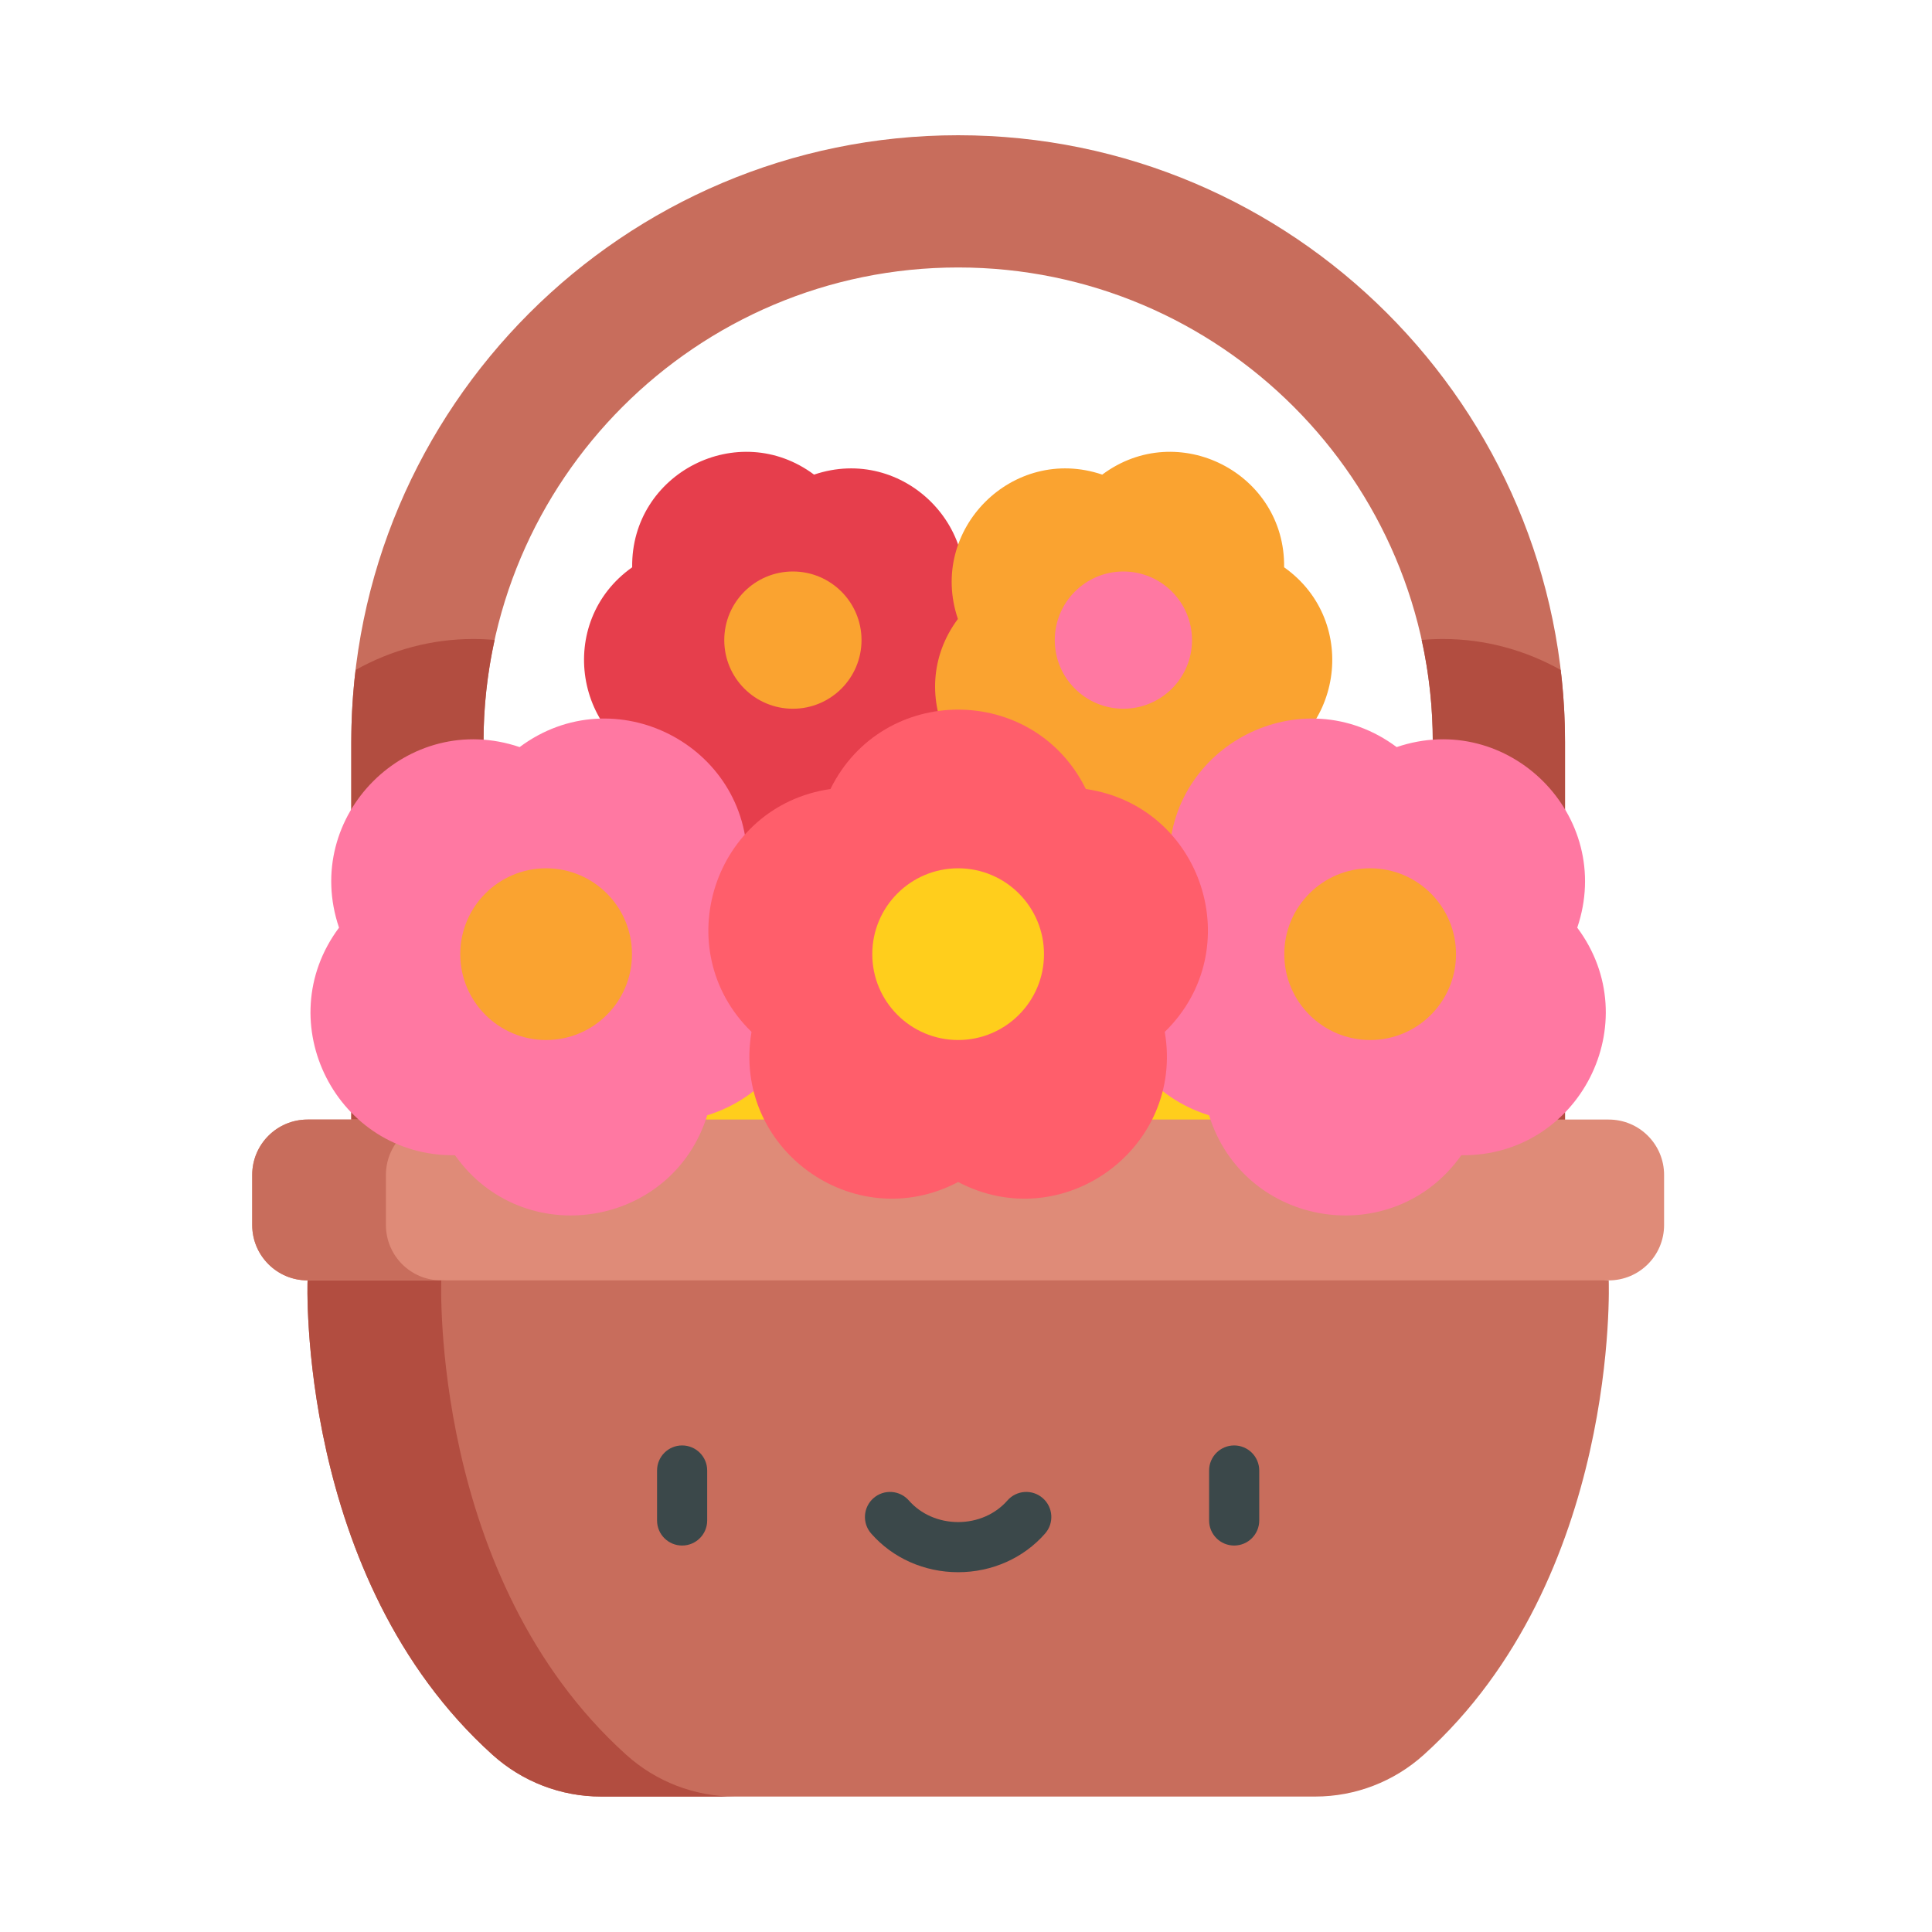 <?xml version="1.0" encoding="UTF-8"?>
<svg width="100px" height="100px" viewBox="0 0 100 100" version="1.1" xmlns="http://www.w3.org/2000/svg" xmlns:xlink="http://www.w3.org/1999/xlink">
    <!-- Generator: Sketch 51.1 (57501) - http://www.bohemiancoding.com/sketch -->
    <title>021-basket</title>
    <desc>Created with Sketch.</desc>
    <defs></defs>
    <g id="021-basket" stroke="none" stroke-width="1" fill="none" fill-rule="evenodd">
        <rect id="Rectangle" x="0" y="0" width="100" height="100"></rect>
        <g transform="translate(13, 7)" fill-rule="nonzero">
            <polygon id="Shape" fill="#FFCE1C" points="20.881 53.068 52.13 53.068 52.13 48.02 21.484 48.02"></polygon>
            <path d="M31.809,34.452 C36.692,34.514 39.526,28.951 36.606,25.038 C38.174,20.413 33.759,15.998 29.135,17.566 C25.221,14.646 19.658,17.481 19.721,22.363 C15.734,25.183 16.711,31.35 21.373,32.799 C22.823,37.462 28.99,38.438 31.809,34.452 Z" id="Shape" fill="#E63E4C"></path>
            <g id="Group" transform="translate(24.411, 16.342)" fill="#FAA330">
                <circle id="Oval" cx="3.629" cy="9.79" r="3.552"></circle>
                <path d="M16.967,18.11 C12.084,18.172 9.25,12.609 12.17,8.695 C10.602,4.071 15.017,-0.344 19.641,1.224 C23.555,-1.696 29.118,1.139 29.055,6.021 C33.042,8.841 32.065,15.008 27.403,16.457 C25.953,21.12 19.786,22.096 16.967,18.11 Z" id="Shape"></path>
            </g>
            <circle id="Oval" fill="#FF78A2" cx="45.147" cy="26.132" r="3.552"></circle>
            <g id="Group" transform="translate(2.86, 0)" fill="#C86D5C">
                <path d="M61.723,56.821 C59.833,56.821 58.301,55.29 58.301,53.399 L58.301,31.411 C58.301,17.865 47.28,6.844 33.734,6.844 C20.187,6.844 9.166,17.865 9.166,31.411 L9.166,53.399 C9.166,55.289 7.634,56.821 5.744,56.821 C3.854,56.821 2.322,55.29 2.322,53.399 L2.322,31.411 C2.323,14.091 16.414,0 33.734,0 C51.054,0 65.145,14.091 65.145,31.411 L65.145,53.399 C65.145,55.289 63.613,56.821 61.723,56.821 Z" id="Shape"></path>
                <path d="M67.407,59.273 L33.734,55.11 L0.06,59.273 C0.06,59.273 -0.531,74.664 9.634,83.829 C11.174,85.217 13.172,85.989 15.245,85.989 L52.222,85.989 C54.295,85.989 56.293,85.217 57.833,83.829 C67.998,74.664 67.407,59.273 67.407,59.273 Z" id="Shape"></path>
            </g>
            <path d="M9.841,59.273 L40.054,55.538 L36.593,55.111 L2.92,59.273 C2.92,59.273 2.329,74.664 12.494,83.829 C14.034,85.217 16.032,85.989 18.105,85.989 L25.026,85.989 C22.953,85.989 20.955,85.217 19.415,83.829 C9.25,74.664 9.841,59.273 9.841,59.273 Z" id="Shape" fill="#B24D40"></path>
            <g id="Group" transform="translate(20.938, 67.717)" fill="#3B484A">
                <path d="M1.368,5.28 C0.651,5.28 0.071,4.699 0.071,3.983 L0.071,1.397 C0.071,0.68 0.651,0.099 1.368,0.099 C2.085,0.099 2.666,0.68 2.666,1.397 L2.666,3.983 C2.666,4.699 2.085,5.28 1.368,5.28 Z" id="Shape"></path>
                <path d="M29.942,5.28 C29.225,5.28 28.645,4.699 28.645,3.983 L28.645,1.397 C28.645,0.68 29.225,0.099 29.942,0.099 C30.659,0.099 31.24,0.68 31.24,1.397 L31.24,3.983 C31.24,4.699 30.659,5.28 29.942,5.28 Z" id="Shape"></path>
                <path d="M15.655,6.66 C13.906,6.66 12.265,5.93 11.152,4.656 C10.68,4.117 10.735,3.297 11.275,2.826 C11.814,2.354 12.634,2.409 13.106,2.949 C13.726,3.658 14.655,4.065 15.655,4.065 C16.655,4.065 17.584,3.658 18.204,2.949 C18.676,2.409 19.496,2.354 20.035,2.826 C20.575,3.297 20.63,4.117 20.158,4.656 C19.045,5.93 17.404,6.66 15.655,6.66 Z" id="Shape"></path>
            </g>
            <g id="Group" transform="translate(5.107, 26.045)" fill="#B24D40">
                <path d="M6.92,27.354 L6.92,5.366 C6.92,3.551 7.119,1.783 7.494,0.079 C7.125,0.046 6.755,0.029 6.385,0.029 C4.234,0.029 2.142,0.597 0.299,1.632 C0.153,2.857 0.076,4.102 0.076,5.366 L0.076,27.354 C0.076,29.244 1.608,30.776 3.498,30.776 C5.388,30.776 6.92,29.244 6.92,27.354 Z" id="Shape"></path>
                <path d="M62.898,27.354 L62.898,5.366 C62.898,4.102 62.821,2.857 62.675,1.632 C60.831,0.597 58.739,0.029 56.589,0.029 C56.218,0.029 55.848,0.046 55.479,0.079 C55.854,1.783 56.054,3.551 56.054,5.366 L56.054,27.354 C56.054,29.244 57.586,30.776 59.476,30.776 C61.366,30.776 62.898,29.244 62.898,27.354 Z" id="Shape"></path>
            </g>
            <path d="M70.267,50.948 L2.92,50.948 C1.337,50.948 0.054,52.231 0.054,53.814 L0.054,56.407 C0.054,57.99 1.337,59.273 2.92,59.273 L70.267,59.273 C71.85,59.273 73.133,57.99 73.133,56.407 L73.133,53.814 C73.133,52.231 71.85,50.948 70.267,50.948 Z" id="Shape" fill="#DF8B78"></path>
            <path d="M6.975,56.407 L6.975,53.814 C6.975,52.231 8.258,50.948 9.841,50.948 L2.92,50.948 C1.337,50.948 0.054,52.231 0.054,53.814 L0.054,56.407 C0.054,57.99 1.337,59.273 2.92,59.273 L9.841,59.273 C8.258,59.273 6.975,57.99 6.975,56.407 Z" id="Shape" fill="#C86D5C"></path>
            <g id="Group" transform="translate(3.064, 30.131)" fill="#FF78A2">
                <path d="M22.611,7.539 C22.689,1.43 15.728,-2.116 10.832,1.538 C5.046,-0.424 -0.477,5.1 1.484,10.885 C-2.169,15.781 1.377,22.742 7.486,22.664 C11.014,27.652 18.729,26.43 20.543,20.596 C26.377,18.783 27.599,11.067 22.611,7.539 Z" id="Shape"></path>
                <path d="M44.448,7.539 C44.37,1.43 51.33,-2.116 56.227,1.538 C62.012,-0.424 67.536,5.1 65.574,10.885 C69.228,15.781 65.682,22.742 59.573,22.664 C56.045,27.652 48.33,26.43 46.516,20.596 C40.682,18.783 39.46,11.067 44.448,7.539 Z" id="Shape"></path>
            </g>
            <path d="M47.288,46.411 C51.663,42.147 49.249,34.717 43.203,33.839 C40.499,28.36 32.687,28.36 29.984,33.839 C23.938,34.717 21.524,42.147 25.899,46.411 C24.866,52.432 31.186,57.024 36.594,54.181 C42.001,57.024 48.321,52.432 47.288,46.411 Z" id="Shape" fill="#FF5E6B"></path>
            <circle id="Oval" fill="#FFCE1C" cx="36.593" cy="42.387" r="4.444"></circle>
            <g id="Group" transform="translate(10.724, 37.893)" fill="#FAA330">
                <circle id="Oval" cx="4.543" cy="4.494" r="4.444"></circle>
                <circle id="Oval" cx="47.195" cy="4.494" r="4.444"></circle>
            </g>
        </g>
    </g>
</svg>
